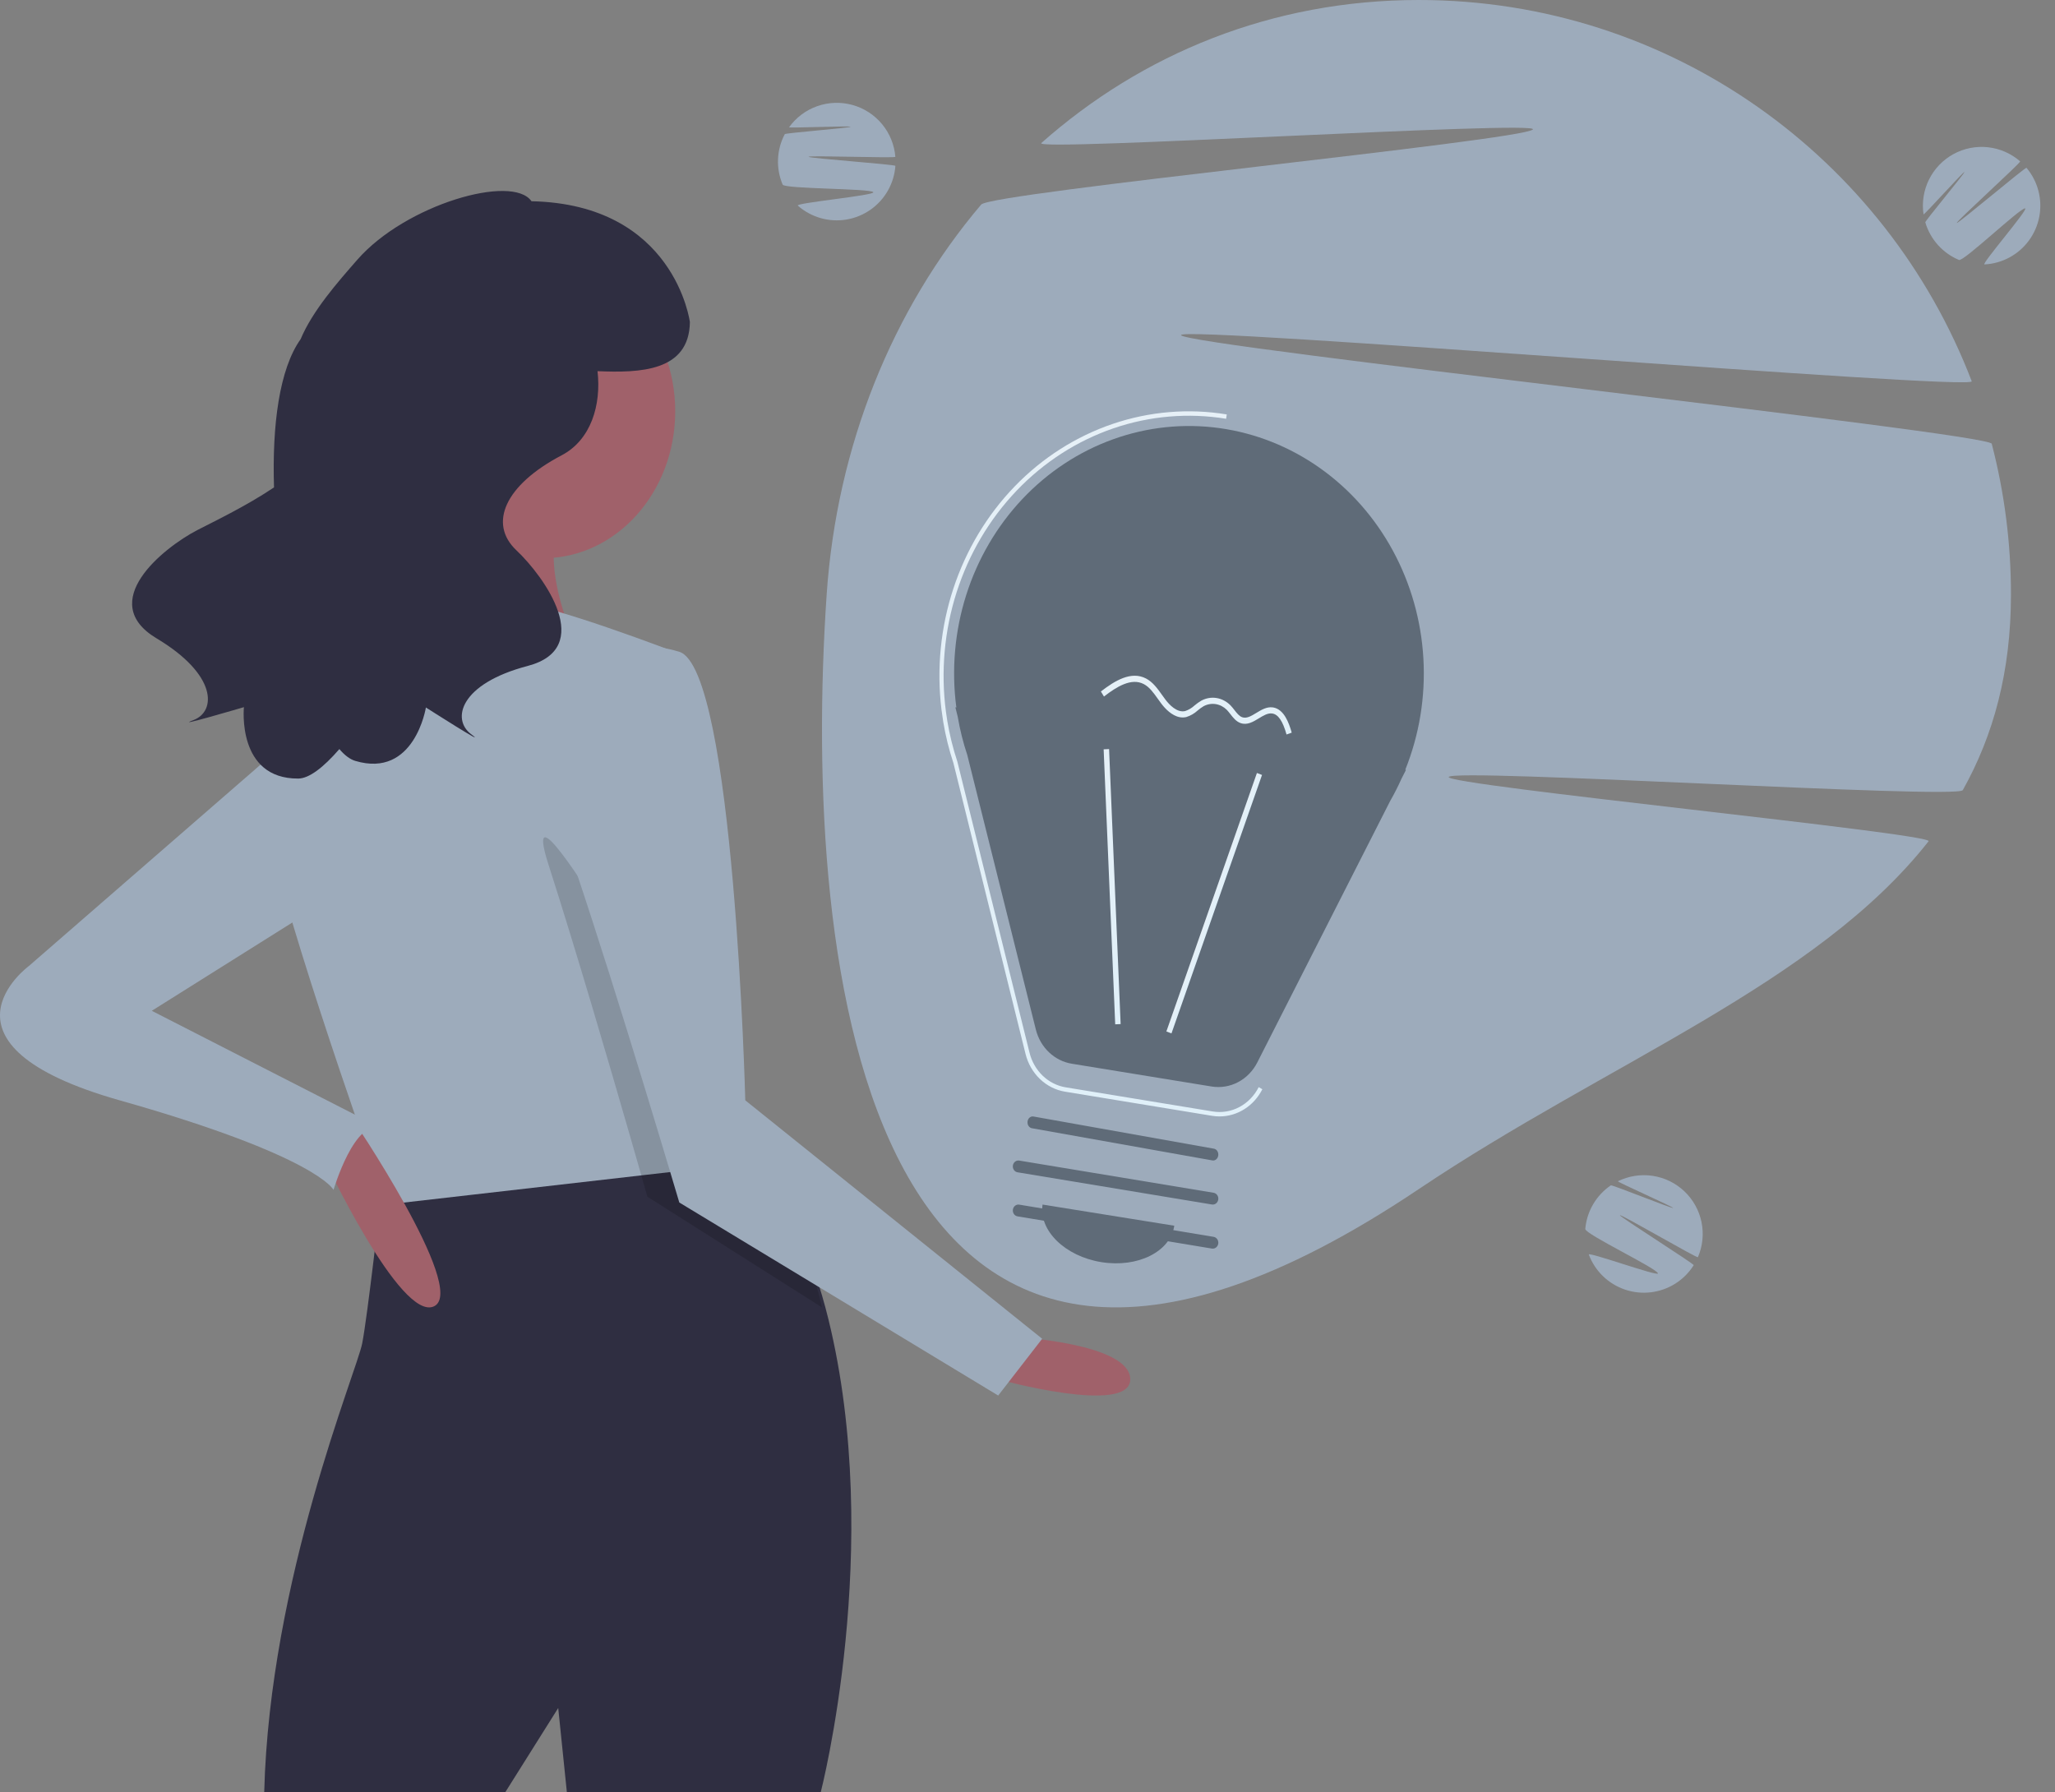 <svg width="813" height="709" viewBox="0 0 813 709" fill="none" xmlns="http://www.w3.org/2000/svg">
<rect x="0" y="0" width="813" height="709" fill="#808080" stroke="none"/>
<path d="M795.578 235.208C795.578 265.811 788.612 291.002 776.527 312.581C774.437 316.305 575.523 303.838 573.144 307.365C570.981 310.569 765.379 329.785 762.987 332.812C718.561 389.345 635.966 420.287 561.316 470.407C340.961 618.349 317.092 381.287 327.044 235.208C331.059 176.265 353.121 122.272 388.171 80.932C392.168 76.211 602.092 55.607 606.427 51.227C610.077 47.54 408.088 60.026 411.965 56.594C451.757 21.336 503.166 0 561.316 0C661.081 0 746.277 62.607 780.056 150.83C781.559 154.758 465.953 128.59 467.241 132.589C468.607 136.834 786.853 171.25 787.975 175.564C793.023 194.972 795.589 215.026 795.578 235.208Z" fill="#9DABBB"/>
<path d="M319.894 62.033C319.894 62.606 354.285 65.064 354.235 65.62C353.984 69.067 352.966 72.416 351.256 75.42C349.545 78.425 347.186 81.011 344.35 82.989C341.513 84.968 338.27 86.289 334.858 86.857C331.446 87.425 327.95 87.225 324.625 86.272C321.3 85.319 318.229 83.636 315.637 81.347C314.456 80.304 346.45 77.278 345.508 76.026C344.384 74.532 310.378 74.771 309.64 73.041C308.284 69.861 307.655 66.418 307.799 62.964C307.942 59.511 308.855 56.132 310.47 53.075C310.718 52.602 336.209 50.605 336.491 50.151C336.779 49.687 311.859 50.768 312.182 50.328C314.963 46.472 318.862 43.562 323.35 41.989C327.839 40.417 332.702 40.258 337.284 41.533C341.866 42.809 345.947 45.459 348.975 49.124C352.003 52.79 353.833 57.296 354.219 62.033C354.277 62.656 319.894 61.394 319.894 62.033Z" fill="#9DABBB"/>
<path d="M640.879 480.768C640.61 481.274 670.367 500.058 670.062 500.526C668.222 503.454 665.751 505.935 662.83 507.788C659.909 509.641 656.61 510.82 653.175 511.239C649.74 511.657 646.255 511.305 642.973 510.208C639.691 509.111 636.696 507.297 634.205 504.897C631.714 502.498 629.79 499.573 628.573 496.337C628.076 495.014 656.161 505.153 655.913 503.77C655.554 501.771 626.998 488.225 627.172 486.189C627.466 482.744 628.526 479.409 630.274 476.425C632.021 473.441 634.413 470.884 637.275 468.941C637.742 468.621 661.436 478.175 661.927 477.893C662.373 477.636 639.613 467.539 640.077 467.315C644.345 465.212 649.155 464.468 653.86 465.181C658.564 465.895 662.936 468.033 666.387 471.307C669.837 474.581 672.199 478.833 673.155 483.49C674.11 488.147 673.613 492.984 671.731 497.35C671.49 497.927 641.179 480.203 640.879 480.768Z" fill="#9DABBB"/>
<path d="M774.171 88.19C774.571 88.601 801.377 65.96 801.729 66.393C803.955 69.039 805.563 72.148 806.437 75.494C807.311 78.84 807.429 82.34 806.781 85.737C806.134 89.135 804.737 92.345 802.694 95.134C800.65 97.923 798.011 100.22 794.969 101.859C791.926 103.498 788.557 104.436 785.106 104.606C783.603 104.68 802.669 82.652 801.188 82.437C799.27 82.157 776.822 103.594 775.022 102.843C771.834 101.511 768.982 99.485 766.674 96.91C764.367 94.336 762.662 91.279 761.684 87.961C761.53 87.448 777.288 68.576 777.173 68.053C777.056 67.521 761.067 85.338 760.99 84.798C760.289 80.094 761.045 75.288 763.157 71.028C765.27 66.767 768.636 63.258 772.802 60.974C776.969 58.689 781.735 57.738 786.458 58.25C791.181 58.762 795.633 60.711 799.215 63.836C799.691 64.241 773.725 87.732 774.171 88.19Z" fill="#9DABBB"/>
<path d="M400.693 528.844C400.693 528.844 447.15 531.249 447.15 545.677C447.15 560.106 394.886 545.677 394.886 545.677L400.693 528.844Z" fill="#A0616A"/>
<path d="M324.708 709H224.262L220.841 675.708L199.912 709H104.529C106.682 624.659 141.145 542.538 143.299 531.44C145.453 520.343 150.601 474.488 150.601 474.488C160.014 453.913 209.339 451.982 248.002 453.846C264.027 454.601 278.243 456.021 287.009 457.042C292.803 457.708 296.228 458.197 296.228 458.197C311.672 474.599 321.623 496.949 327.74 521.918C349.797 611.875 324.708 709 324.708 709Z" fill="#2F2E41"/>
<path d="M214.864 220.836C243.729 220.836 267.129 194.817 267.129 162.721C267.129 130.625 243.729 104.606 214.864 104.606C186 104.606 162.6 130.625 162.6 162.721C162.6 194.817 186 220.836 214.864 220.836Z" fill="#A0616A"/>
<path d="M180.061 174.344C180.061 174.344 165.438 243.95 142.459 264.158C119.48 284.366 232.286 264.158 232.286 264.158C232.286 264.158 207.218 219.251 226.019 199.043C244.82 178.835 180.061 174.344 180.061 174.344Z" fill="#A0616A"/>
<path d="M290.357 460.806L254.145 464.942L152.843 476.541C152.843 476.541 152.363 475.215 151.511 472.81C144.155 452.152 108.729 351.629 104.822 321.44C100.456 287.723 146.294 247.262 146.294 247.262C146.294 247.262 189.95 238.271 203.046 238.271C216.143 238.271 268.529 258.501 268.529 258.501L288.065 439.474L289.746 455.142L290.357 460.806Z" fill="#9DABBB"/>
<path opacity="0.15" d="M325.2 517.221L256.116 473.428C256.116 473.428 254.904 469.162 252.85 461.963C251.823 458.364 250.57 454.009 249.153 449.076C241.182 421.392 227.809 375.71 217.086 342.337C200.652 291.234 280.767 433.434 280.767 433.434L284.773 436.789L286.355 452.276C291.88 452.942 295.147 453.431 295.147 453.431C309.875 469.851 319.366 492.225 325.2 517.221Z" fill="black"/>
<path d="M231.769 262.35C231.769 262.35 210.018 291.549 227.419 343.208C244.82 394.867 268.747 475.725 268.747 475.725L394.906 552.09L412.307 529.63L294.849 435.296C294.849 435.296 290.498 264.596 268.747 257.858C246.995 251.12 231.769 262.35 231.769 262.35Z" fill="#9DABBB"/>
<path d="M127.757 457.593C127.757 457.593 158.614 523.549 171.838 516.726C185.062 509.903 138.777 441.672 138.777 441.672L127.757 457.593Z" fill="#A0616A"/>
<path d="M123.494 284.762L11.414 382.174C11.414 382.174 -30.881 413.168 47.364 435.307C125.609 457.446 131.953 470.73 131.953 470.73C131.953 470.73 140.412 441.949 150.986 446.377L60.052 399.885L134.068 353.393L123.494 284.762Z" fill="#9DABBB"/>
<path d="M78.018 209.734C83.989 206.631 97.175 200.368 108.407 192.823C107.619 168.277 110.499 145.994 118.931 134.183C123.664 122.906 133.602 111.616 141.386 102.725C160.501 80.891 202.769 68.703 210.266 79.612C266.966 80.787 272.936 127.427 272.936 127.427C272.641 146.935 253.319 147.552 236.394 146.842C237.91 160.16 233.871 173.998 222.175 180.135C199.808 191.871 193.098 207.127 204.281 217.689C215.465 228.251 235.595 256.417 208.755 263.458C181.915 270.5 178.56 284.583 186.388 290.451C194.216 296.318 168.495 279.888 168.495 279.888C168.495 279.888 164.021 308.054 140.536 301.013C138.432 300.382 136.328 298.765 134.26 296.346C127.917 303.66 122.259 307.984 117.994 308.008C93.57 308.144 96.499 279.756 96.499 279.756C96.499 279.756 67.508 288.3 76.555 284.864C85.6 281.428 85.988 266.918 61.951 252.543C37.914 238.168 64.535 216.741 78.018 209.734Z" fill="#2F2E41"/>
<path d="M378.347 279.871L377.968 279.818L378.892 283.52C379.766 288.686 381.035 293.768 382.687 298.718L409.804 407.313C410.67 410.779 412.477 413.904 415.004 416.303C417.531 418.702 420.668 420.272 424.03 420.82L479.331 429.833C482.907 430.416 486.566 429.814 489.804 428.112C493.041 426.41 495.697 423.691 497.405 420.331L549.959 316.922C551.601 314.057 553.102 311.104 554.454 308.076L556.239 304.565L555.96 304.526C561.531 290.643 563.984 275.592 563.126 260.546C562.268 245.501 558.124 230.867 551.015 217.786C543.907 204.705 534.027 193.53 522.146 185.132C510.264 176.734 496.703 171.341 482.517 169.372C468.332 167.402 453.907 168.911 440.366 173.78C426.825 178.649 414.535 186.746 404.452 197.441C394.37 208.135 386.769 221.138 382.24 235.436C377.712 249.734 376.38 264.941 378.347 279.871H378.347Z" fill="#5F6B78"/>
<path d="M482.474 441.672C481.494 441.672 480.515 441.592 479.546 441.433L421.356 431.881C417.66 431.275 414.212 429.537 411.434 426.881C408.656 424.224 406.669 420.765 405.719 416.927L377.185 301.844C375.442 296.576 374.101 291.166 373.178 285.669L372.456 280.635C370.515 264.55 372.123 248.208 377.156 232.896C382.188 217.585 390.505 203.724 401.452 192.408C412.399 181.092 425.675 172.631 440.232 167.692C454.789 162.753 470.229 161.472 485.333 163.95L485.081 165.673C470.142 163.23 454.871 164.526 440.487 169.456C426.104 174.386 413.005 182.815 402.236 194.069C391.468 205.324 383.327 219.093 378.464 234.278C373.601 249.463 372.15 265.643 374.226 281.529L374.781 285.295C375.698 290.745 377.027 296.109 378.755 301.333L407.308 416.484C408.177 419.993 409.994 423.156 412.534 425.586C415.074 428.015 418.228 429.604 421.608 430.158L479.797 439.71C483.391 440.296 487.068 439.686 490.322 437.963C493.576 436.24 496.246 433.49 497.965 430.09L499.414 430.912C497.77 434.162 495.327 436.879 492.344 438.773C489.361 440.668 485.951 441.669 482.474 441.672V441.672Z" fill="url(#paint0_linear)"/>
<path d="M497.264 305.802L461.442 408.06L463.461 408.833L499.283 306.575L497.264 305.802Z" fill="url(#paint1_linear)"/>
<path d="M438.774 296.34L436.626 296.439L441.198 405.235L443.346 405.136L438.774 296.34Z" fill="url(#paint2_linear)"/>
<path d="M479.453 493.946L402.538 481.206C401.966 481.108 401.453 480.771 401.112 480.269C400.772 479.768 400.63 479.142 400.719 478.529C400.807 477.917 401.119 477.366 401.585 476.998C402.052 476.631 402.635 476.475 403.208 476.567L480.123 489.306C480.409 489.352 480.683 489.457 480.931 489.617C481.179 489.777 481.394 489.987 481.566 490.236C481.737 490.485 481.861 490.768 481.93 491.069C481.999 491.369 482.011 491.681 481.967 491.987C481.923 492.293 481.823 492.586 481.672 492.85C481.522 493.114 481.324 493.344 481.09 493.526C480.857 493.708 480.592 493.839 480.311 493.911C480.03 493.983 479.738 493.995 479.453 493.946V493.946Z" fill="#5F6B78"/>
<path d="M479.453 476.511L402.562 463.774C402.276 463.729 402.002 463.623 401.754 463.464C401.507 463.304 401.291 463.094 401.12 462.845C400.949 462.596 400.825 462.313 400.756 462.013C400.687 461.712 400.674 461.4 400.719 461.094C400.763 460.789 400.863 460.495 401.013 460.231C401.164 459.967 401.362 459.738 401.595 459.556C401.829 459.374 402.094 459.243 402.375 459.171C402.656 459.099 402.947 459.087 403.232 459.136L480.124 471.873C480.409 471.918 480.684 472.024 480.931 472.183C481.179 472.343 481.395 472.553 481.566 472.802C481.737 473.051 481.861 473.334 481.93 473.635C481.999 473.935 482.011 474.247 481.967 474.553C481.923 474.859 481.823 475.152 481.672 475.416C481.522 475.68 481.324 475.91 481.091 476.092C480.857 476.274 480.592 476.404 480.311 476.476C480.03 476.548 479.739 476.56 479.453 476.511V476.511Z" fill="#5F6B78"/>
<path d="M479.657 459.081L408.213 446.338C407.682 446.24 407.206 445.903 406.89 445.401C406.573 444.9 406.442 444.274 406.524 443.661C406.606 443.048 406.896 442.497 407.329 442.13C407.762 441.762 408.304 441.606 408.836 441.698L480.279 454.441C480.811 454.539 481.286 454.876 481.603 455.377C481.92 455.879 482.051 456.505 481.969 457.118C481.887 457.731 481.597 458.281 481.164 458.649C480.731 459.017 480.189 459.172 479.657 459.081H479.657Z" fill="#5F6B78"/>
<path d="M435.742 499.318C450.134 501.629 463.041 495.177 464.571 484.909L412.456 476.541C410.926 486.81 421.351 497.007 435.742 499.318Z" fill="#5F6B78"/>
<path d="M466.798 283.738C463.583 283.177 460.922 280.31 459.464 278.389C458.986 277.759 458.52 277.105 458.053 276.45C456.355 274.065 454.751 271.813 452.518 270.639C447.588 268.044 441.78 271.668 436.751 275.556L435.536 273.557C441.065 269.282 447.512 265.332 453.426 268.442C456.112 269.855 457.951 272.437 459.728 274.932C460.18 275.568 460.632 276.202 461.095 276.813C462.612 278.81 465.636 282.048 468.877 281.301C470.243 280.852 471.513 280.093 472.61 279.072C473.446 278.368 474.329 277.74 475.252 277.192C477.123 276.18 479.217 275.814 481.272 276.142C483.327 276.469 485.25 277.475 486.799 279.033C487.351 279.623 487.875 280.247 488.366 280.902C489.332 282.144 490.245 283.317 491.432 283.743C493.188 284.377 495.043 283.245 497.01 282.049C499.037 280.814 501.133 279.538 503.511 279.853C503.588 279.863 503.666 279.875 503.743 279.888C507.974 280.627 509.925 285.905 511.029 289.844L508.98 290.574C507.48 285.219 505.654 282.556 503.26 282.259C501.556 282.033 499.844 283.077 498.03 284.181C495.757 285.565 493.404 286.997 490.78 286.052C489.024 285.422 487.868 283.937 486.751 282.5C486.311 281.912 485.843 281.352 485.349 280.821C484.115 279.602 482.594 278.815 480.97 278.556C479.346 278.297 477.69 278.577 476.205 279.363C475.383 279.856 474.595 280.42 473.85 281.05C472.517 282.276 470.969 283.171 469.308 283.675C468.482 283.865 467.631 283.886 466.798 283.738Z" fill="url(#paint3_linear)"/>
<defs>
<linearGradient id="paint0_linear" x1="435.536" y1="162.721" x2="435.536" y2="441.672" gradientUnits="userSpaceOnUse">
<stop stop-color="#E6F0F7"/>
<stop offset="1" stop-color="#E0F0F9"/>
</linearGradient>
<linearGradient id="paint1_linear" x1="479.353" y1="356.931" x2="481.393" y2="357.645" gradientUnits="userSpaceOnUse">
<stop stop-color="#E6F0F7"/>
<stop offset="1" stop-color="#E0F0F9"/>
</linearGradient>
<linearGradient id="paint2_linear" x1="437.7" y1="296.39" x2="442.697" y2="405.166" gradientUnits="userSpaceOnUse">
<stop stop-color="#E6F0F7"/>
<stop offset="1" stop-color="#E0F0F9"/>
</linearGradient>
<linearGradient id="paint3_linear" x1="473.282" y1="267.328" x2="473.282" y2="290.574" gradientUnits="userSpaceOnUse">
<stop stop-color="#E6F0F7"/>
<stop offset="1" stop-color="#E0F0F9"/>
</linearGradient>
</defs>
</svg>
